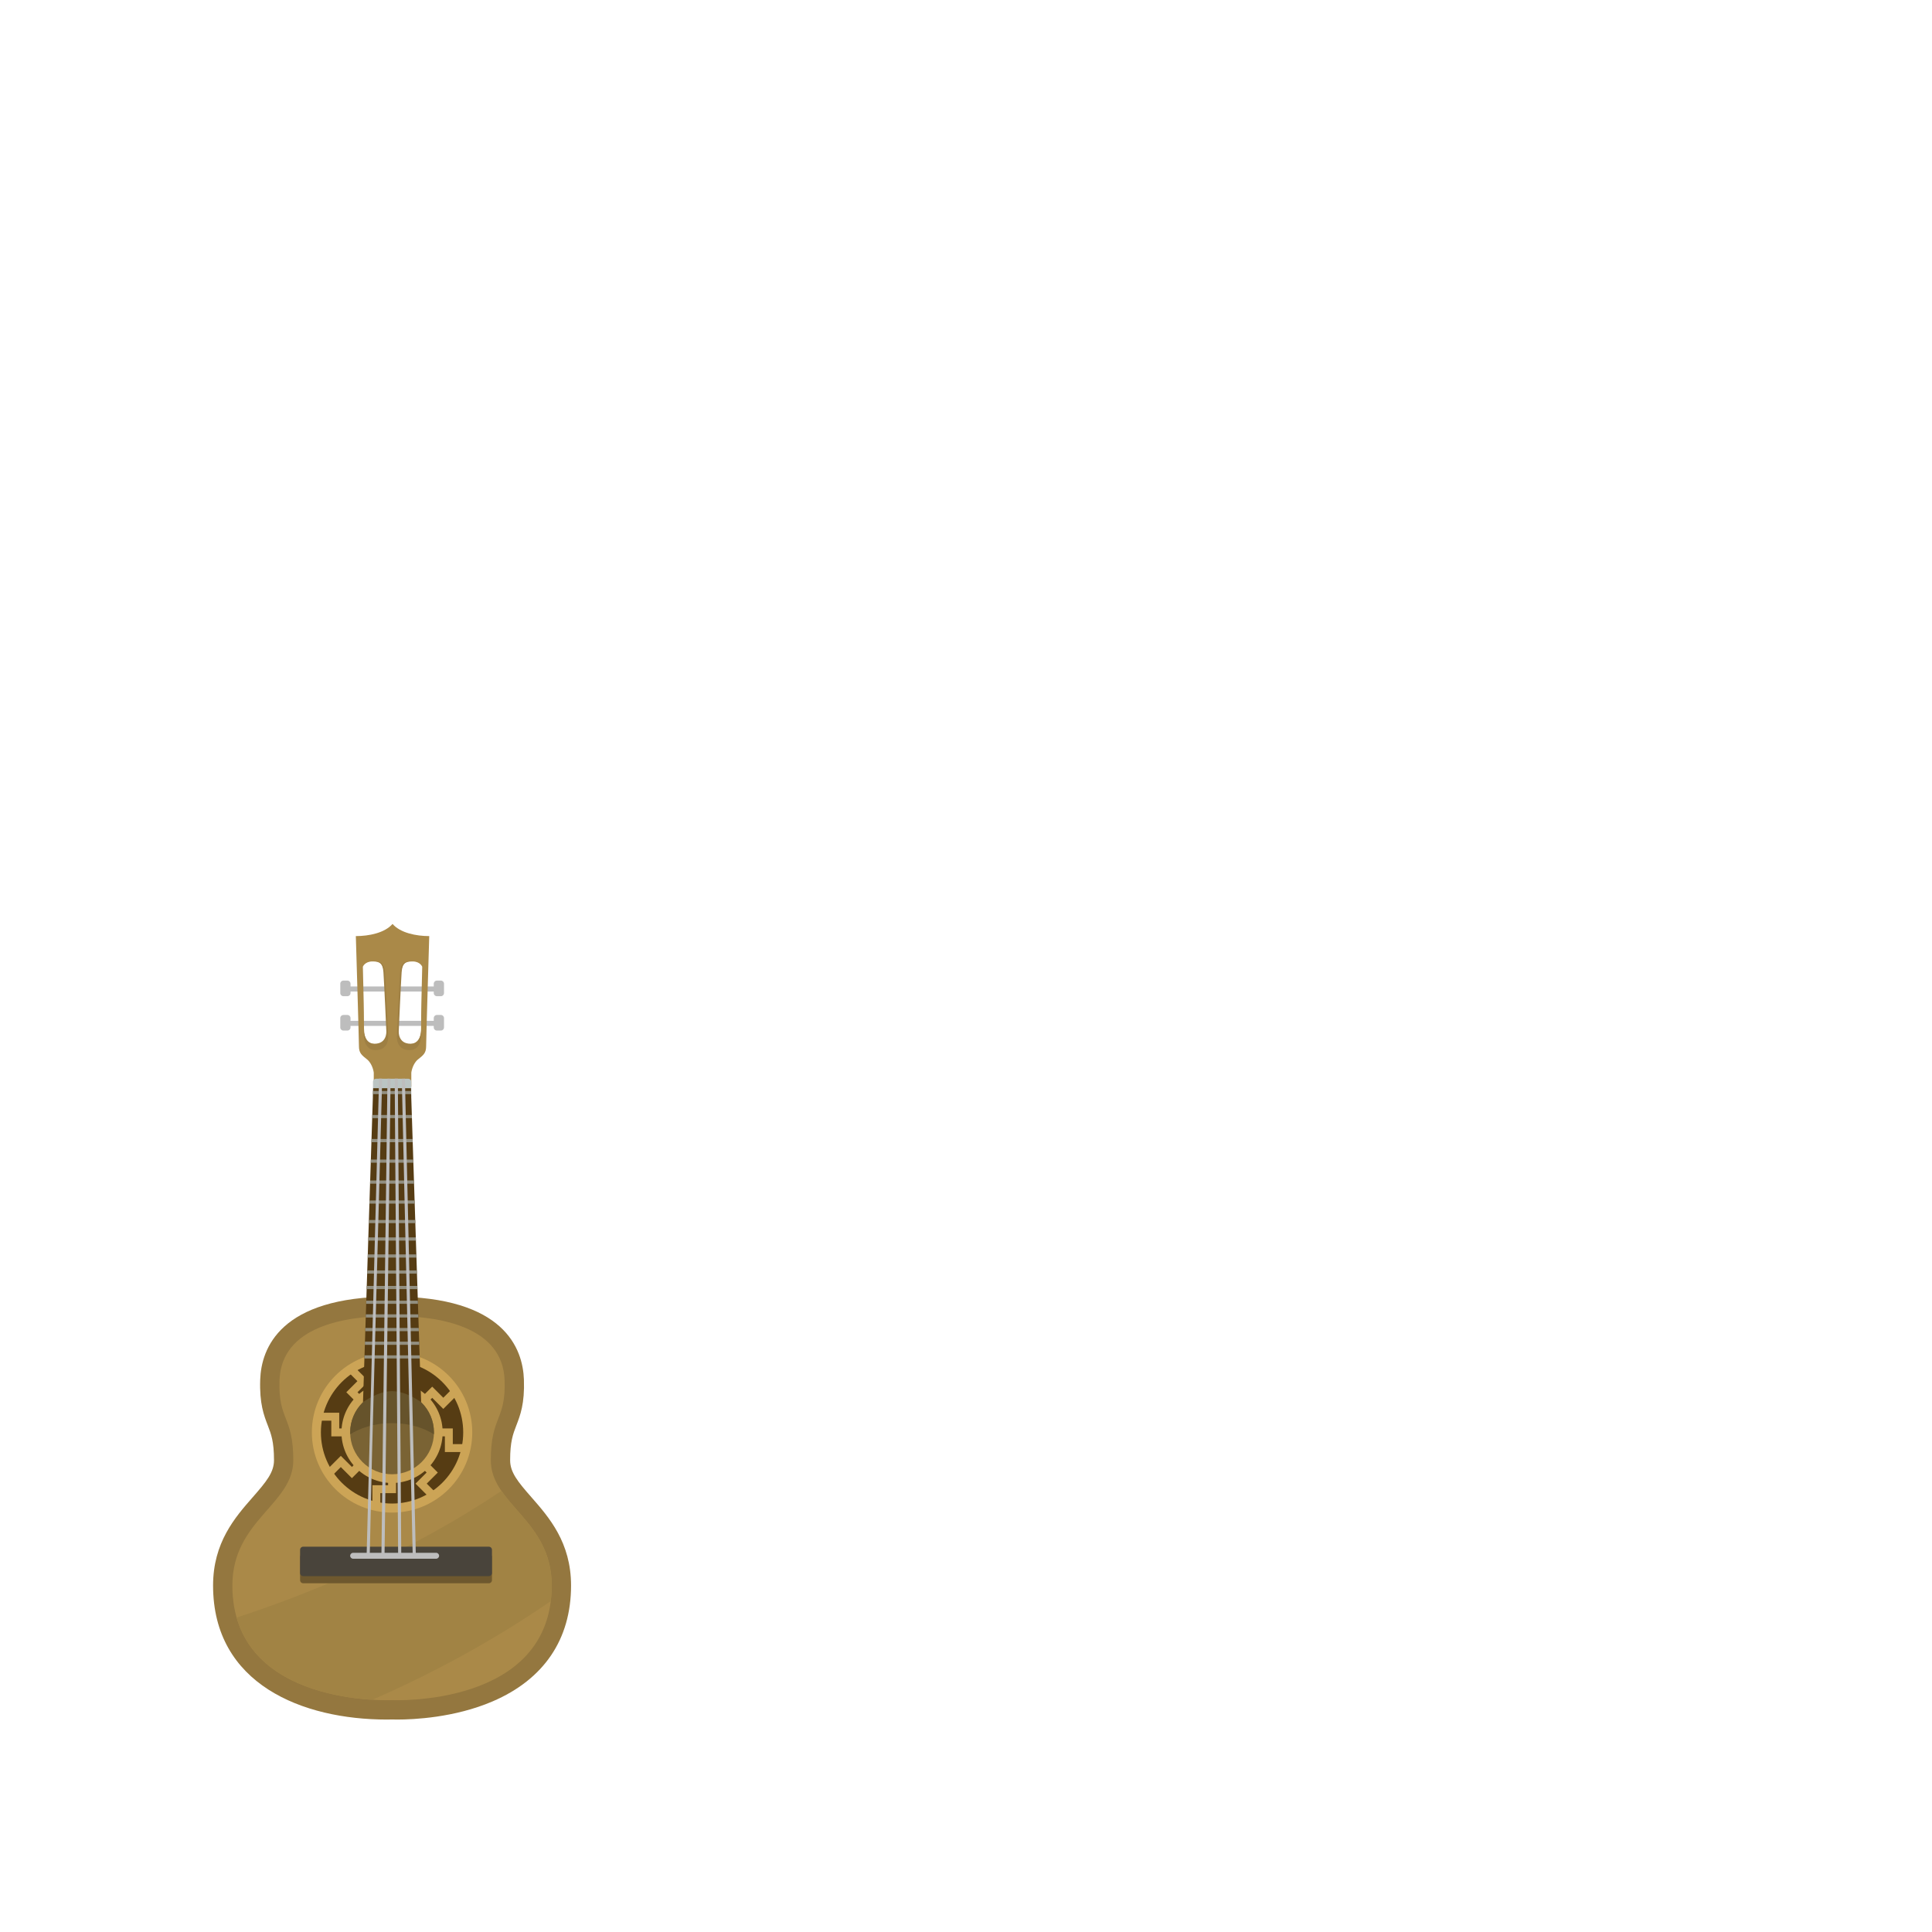 <?xml version="1.0" encoding="utf-8"?>
<!-- Generator: Adobe Illustrator 14.0.0, SVG Export Plug-In . SVG Version: 6.00 Build 43363)  -->
<!DOCTYPE svg PUBLIC "-//W3C//DTD SVG 1.1//EN" "http://www.w3.org/Graphics/SVG/1.1/DTD/svg11.dtd">
<svg version="1.1" id="content" xmlns="http://www.w3.org/2000/svg" xmlns:xlink="http://www.w3.org/1999/xlink" x="0px" y="0px"
	 width="500px" height="500px" viewBox="0 0 500 500" enable-background="new 0 0 500 500" xml:space="preserve">
<rect id="position" x="-0.001" y="0" display="none" fill="none" stroke="#000000" width="499.999" height="500"/>
<g id="bounds" display="none">
	
		<rect x="-27.791" y="205.74" display="inline" fill="none" stroke="#000000" stroke-width="1.138" width="265.274" height="279.858"/>
</g>
<g>
	<path fill="#94773F" d="M102.835,445.018c-0.646,0-1.11-0.012-1.37-0.021c-0.259,0.01-0.727,0.021-1.369,0.021
		c-21.731,0-44.952-9.109-44.952-34.675c0-11.16,5.691-17.653,10.267-22.871c3.512-4.008,5.499-6.428,5.499-9.566
		c0-4.849-0.739-6.763-1.595-8.978c-1.024-2.656-2.188-5.666-1.974-11.881c0.277-8.025,5.08-21.489,34.124-21.489
		c29.045,0,33.849,13.464,34.125,21.489c0.216,6.215-0.946,9.225-1.972,11.881c-0.854,2.215-1.596,4.129-1.596,8.978
		c0,3.141,1.986,5.561,5.499,9.566c4.573,5.218,10.267,11.711,10.267,22.871c0,13.913-7.026,24.279-20.321,29.982
		C117.601,444.56,106.956,445.018,102.835,445.018L102.835,445.018z"/>
	<path fill="#BDBDBD" d="M114.092,253.776h-1.019c-0.452,0-0.819,0.367-0.819,0.819v0.692H90.717v-0.692
		c0-0.452-0.365-0.819-0.818-0.819h-1.018c-0.451,0-0.818,0.367-0.818,0.819v2.4c0,0.453,0.367,0.818,0.818,0.818h1.018
		c0.453,0,0.818-0.365,0.818-0.818v-0.384h21.537v0.384c0,0.453,0.367,0.818,0.819,0.818h1.019c0.452,0,0.819-0.365,0.819-0.818
		v-2.4C114.911,254.143,114.544,253.776,114.092,253.776z"/>
	<path fill="#BDBDBD" d="M114.092,262.672h-1.019c-0.452,0-0.819,0.367-0.819,0.82v0.692H90.717v-0.692
		c0-0.453-0.365-0.82-0.818-0.82h-1.018c-0.451,0-0.818,0.367-0.818,0.82v2.399c0,0.453,0.367,0.819,0.818,0.819h1.018
		c0.453,0,0.818-0.366,0.818-0.819v-0.384h21.537v0.384c0,0.453,0.367,0.819,0.819,0.819h1.019c0.452,0,0.819-0.366,0.819-0.819
		v-2.399C114.911,263.039,114.544,262.672,114.092,262.672z"/>
	<path fill="#AA8948" d="M127.023,377.906c0-11.519,3.931-10.261,3.568-20.685c-0.483-13.996-16.975-16.663-29.128-16.663
		c-12.152,0-28.644,2.667-29.127,16.663c-0.359,10.424,3.568,9.166,3.568,20.685c0,11.461-15.765,15.521-15.765,32.438
		c0,31.587,41.321,29.649,41.321,29.649s41.323,1.938,41.323-29.649C142.788,393.427,127.023,389.365,127.023,377.906z"/>
	<path fill="#AA8948" d="M101.589,239.112c-2.03,2.344-6.147,3.149-9.499,3.149c0,0,0.803,26.656,0.803,28.448
		s0.628,2.307,2.216,3.558c1.395,1.267,1.62,3.338,1.62,3.338v3.617h4.86h4.859v-3.617c0,0,0.227-2.071,1.619-3.338
		c1.588-1.251,2.217-1.766,2.217-3.558s0.803-28.448,0.803-28.448C107.735,242.26,103.618,241.454,101.589,239.112z M97.108,270.227
		c-1.676,0-2.902-1.19-2.902-4.021s-0.075-6.517-0.075-6.517l-0.223-9.493c0,0,0.497-1.377,2.501-1.377
		c1.779,0,2.809,0.446,2.981,2.829c0.176,2.383,0.756,15.376,0.756,15.376S100.347,270.227,97.108,270.227z M109.046,259.69
		c0,0-0.074,3.687-0.074,6.517s-1.229,4.021-2.903,4.021c-3.238,0-3.038-3.202-3.038-3.202s0.58-12.993,0.757-15.376
		c0.174-2.383,1.201-2.829,2.981-2.829c2.003,0,2.501,1.377,2.501,1.377L109.046,259.69z"/>
	<path fill="#BBC4C3" d="M106.448,283.639c0,0.452-0.366,0.818-0.818,0.818h-8.286c-0.451,0-0.818-0.366-0.818-0.818v-3.646
		c0-0.453,0.367-0.819,0.818-0.819h8.286c0.452,0,0.818,0.366,0.818,0.819V283.639z"/>
	<path fill="#A18344" d="M96.366,439.899c18.67-8.147,34.071-17.214,46.179-25.533c0.157-1.277,0.243-2.615,0.243-4.021
		c0-12.431-8.504-17.92-13.02-24.501c-25.553,17.108-51.8,27.354-68.532,32.771C66.184,435.99,86.687,439.313,96.366,439.899z"/>
	<circle fill="#CCA456" cx="101.465" cy="370.701" r="20.755"/>
	<circle fill="#563C13" cx="101.464" cy="370.701" r="18.415"/>
	<circle fill="#CCA456" cx="101.465" cy="370.702" r="13.094"/>
	<circle fill="#7A6334" cx="101.465" cy="370.701" r="10.84"/>
	<path fill="#66532B" d="M101.465,359.864c-5.985,0-10.84,4.854-10.84,10.839c0,0.165,0.005,0.33,0.014,0.493
		c2.324-1.451,5.878-2.891,10.826-2.891c4.95,0,8.503,1.438,10.827,2.891c0.008-0.163,0.015-0.328,0.015-0.493
		C112.305,364.716,107.452,359.864,101.465,359.864z"/>
	<polygon fill="#CCA456" points="102.489,358.949 100.44,358.949 100.44,354.983 104.499,354.983 104.499,351.875 106.548,351.875 
		106.548,357.031 102.489,357.031 	"/>
	<polygon fill="#CCA456" points="114.725,364.629 111.856,361.76 110.5,363.116 109.051,361.668 111.856,358.864 114.725,361.733 
		116.924,359.534 118.371,360.985 	"/>
	<polygon fill="#CCA456" points="120.291,375.784 115.135,375.784 115.135,371.727 113.217,371.727 113.217,369.678 
		117.184,369.678 117.184,373.737 120.291,373.737 	"/>
	<polygon fill="#CCA456" points="111.183,387.61 107.538,383.963 110.408,381.094 109.051,379.737 110.5,378.288 113.304,381.096 
		110.434,383.963 112.633,386.159 	"/>
	<polygon fill="#CCA456" points="98.431,389.53 96.383,389.53 96.383,384.375 100.44,384.375 100.44,382.453 102.489,382.453 
		102.489,386.423 98.431,386.423 	"/>
	<polygon fill="#CCA456" points="91.074,382.543 88.204,379.673 86.008,381.868 84.558,380.422 88.204,376.777 91.074,379.647 
		92.43,378.288 93.88,379.737 	"/>
	<polygon fill="#CCA456" points="89.713,371.727 85.744,371.727 85.744,367.668 82.637,367.669 82.637,365.62 87.793,365.618 
		87.793,369.678 89.713,369.678 	"/>
	<polygon fill="#CCA456" points="92.43,363.116 89.626,360.312 92.496,357.442 90.299,355.244 91.746,353.797 95.392,357.442 
		92.522,360.312 93.88,361.668 	"/>
	<path fill="#6E582E" d="M127.326,408.93c0,0.452-0.366,0.817-0.819,0.817H78.479c-0.453,0-0.818-0.365-0.818-0.817v-5.99
		c0-0.452,0.365-0.819,0.818-0.819h48.026c0.453,0,0.819,0.367,0.819,0.819L127.326,408.93L127.326,408.93z"/>
	<path fill="#49443B" d="M127.326,407.086c0,0.452-0.366,0.818-0.819,0.818H78.479c-0.453,0-0.818-0.366-0.818-0.818v-5.989
		c0-0.452,0.365-0.819,0.818-0.819h48.026c0.453,0,0.819,0.367,0.819,0.819L127.326,407.086L127.326,407.086z"/>
	<path fill="#563C13" d="M93.944,362.897l2.629-81.276h4.893h4.892l2.631,81.276c0,0-3.758-2.867-7.521-2.867
		S93.944,362.897,93.944,362.897z"/>
	<polygon fill="#928F80" points="96.523,283.16 106.406,283.16 106.381,282.341 96.55,282.341 	"/>
	<polygon fill="#928F80" points="96.323,289.377 106.607,289.377 106.58,288.558 96.348,288.558 	"/>
	<polygon fill="#928F80" points="96.121,295.594 106.808,295.594 106.781,294.774 96.147,294.774 	"/>
	<polygon fill="#928F80" points="95.949,300.907 106.98,300.907 106.954,300.09 95.976,300.09 	"/>
	<polygon fill="#928F80" points="95.773,306.327 107.155,306.327 107.13,305.51 95.801,305.51 	"/>
	<polygon fill="#928F80" points="95.607,311.493 107.323,311.493 107.297,310.676 95.633,310.676 	"/>
	<polygon fill="#928F80" points="95.442,316.551 107.486,316.551 107.461,315.733 95.469,315.733 	"/>
	<polygon fill="#928F80" points="95.297,321.063 107.633,321.063 107.607,320.242 95.323,320.242 	"/>
	<polygon fill="#928F80" points="95.154,325.465 107.775,325.465 107.749,324.645 95.181,324.645 	"/>
	<polygon fill="#928F80" points="95.02,329.612 107.91,329.612 107.883,328.791 95.047,328.791 	"/>
	<polygon fill="#928F80" points="94.89,333.614 108.039,333.614 108.012,332.794 94.918,332.794 	"/>
	<polygon fill="#928F80" points="94.767,337.433 108.162,337.433 108.135,336.614 94.794,336.614 	"/>
	<polygon fill="#928F80" points="94.652,340.967 108.276,340.967 108.251,340.149 94.679,340.149 	"/>
	<polygon fill="#928F80" points="94.539,344.504 108.39,344.504 108.365,343.684 94.565,343.684 	"/>
	<polygon fill="#928F80" points="94.425,348.037 108.506,348.037 108.479,347.219 94.45,347.219 	"/>
	<polygon fill="#928F80" points="94.309,351.573 108.62,351.573 108.594,350.754 94.336,350.754 	"/>
	<polygon fill="#BDBDBD" points="98.913,279.159 96.281,376.219 95.675,403.177 94.865,403.156 98.103,279.139 	"/>
	<polygon fill="#BDBDBD" points="101.086,279.173 99.857,375.938 99.51,403.181 98.701,403.171 100.276,279.162 	"/>
	<polygon fill="#BDBDBD" points="103.851,403.154 103.042,403.159 102.853,376.938 102.148,279.146 102.959,279.14 	"/>
	<polygon fill="#BDBDBD" points="107.633,403.168 106.823,403.187 106.242,377.86 103.982,279.18 104.792,279.161 	"/>
	<path fill="#BDBDBD" d="M113.639,402.632c0,0.423-0.343,0.766-0.766,0.766H91.39c-0.425,0-0.767-0.343-0.767-0.766l0,0
		c0-0.422,0.342-0.767,0.767-0.767h21.483C113.298,401.865,113.639,402.21,113.639,402.632L113.639,402.632z"/>
	<path fill="#9E7F43" d="M99.652,251.758c-0.188-2.566-1.295-3.048-3.212-3.048c-0.021,0-0.037,0.005-0.06,0.005
		c1.693,0.023,2.68,0.506,2.849,2.824c0.176,2.383,0.756,15.376,0.756,15.376s0.201,3.202-3.038,3.202
		c-1.598,0-2.7-1.126-2.809-3.681c0.002,0.331,0.003,0.658,0.003,0.976c0,3.049,1.248,4.354,3.053,4.354
		c3.489,0,3.271-3.448,3.271-3.448S99.842,254.324,99.652,251.758z"/>
	<path fill="#9E7F43" d="M103.525,251.758c0.188-2.566,1.295-3.048,3.212-3.048c0.021,0,0.037,0.005,0.06,0.005
		c-1.692,0.023-2.679,0.506-2.849,2.824c-0.176,2.383-0.756,15.376-0.756,15.376s-0.2,3.202,3.038,3.202
		c1.599,0,2.701-1.126,2.81-3.681c-0.002,0.331-0.003,0.658-0.003,0.976c0,3.049-1.248,4.354-3.054,4.354
		c-3.488,0-3.271-3.448-3.271-3.448S103.336,254.324,103.525,251.758z"/>
	<path fill="#9E7F43" d="M94.139,260.18c-0.007-0.307-0.011-0.49-0.011-0.49l-0.221-9.393l-0.003,0.006L94.139,260.18z"/>
</g>
</svg>
